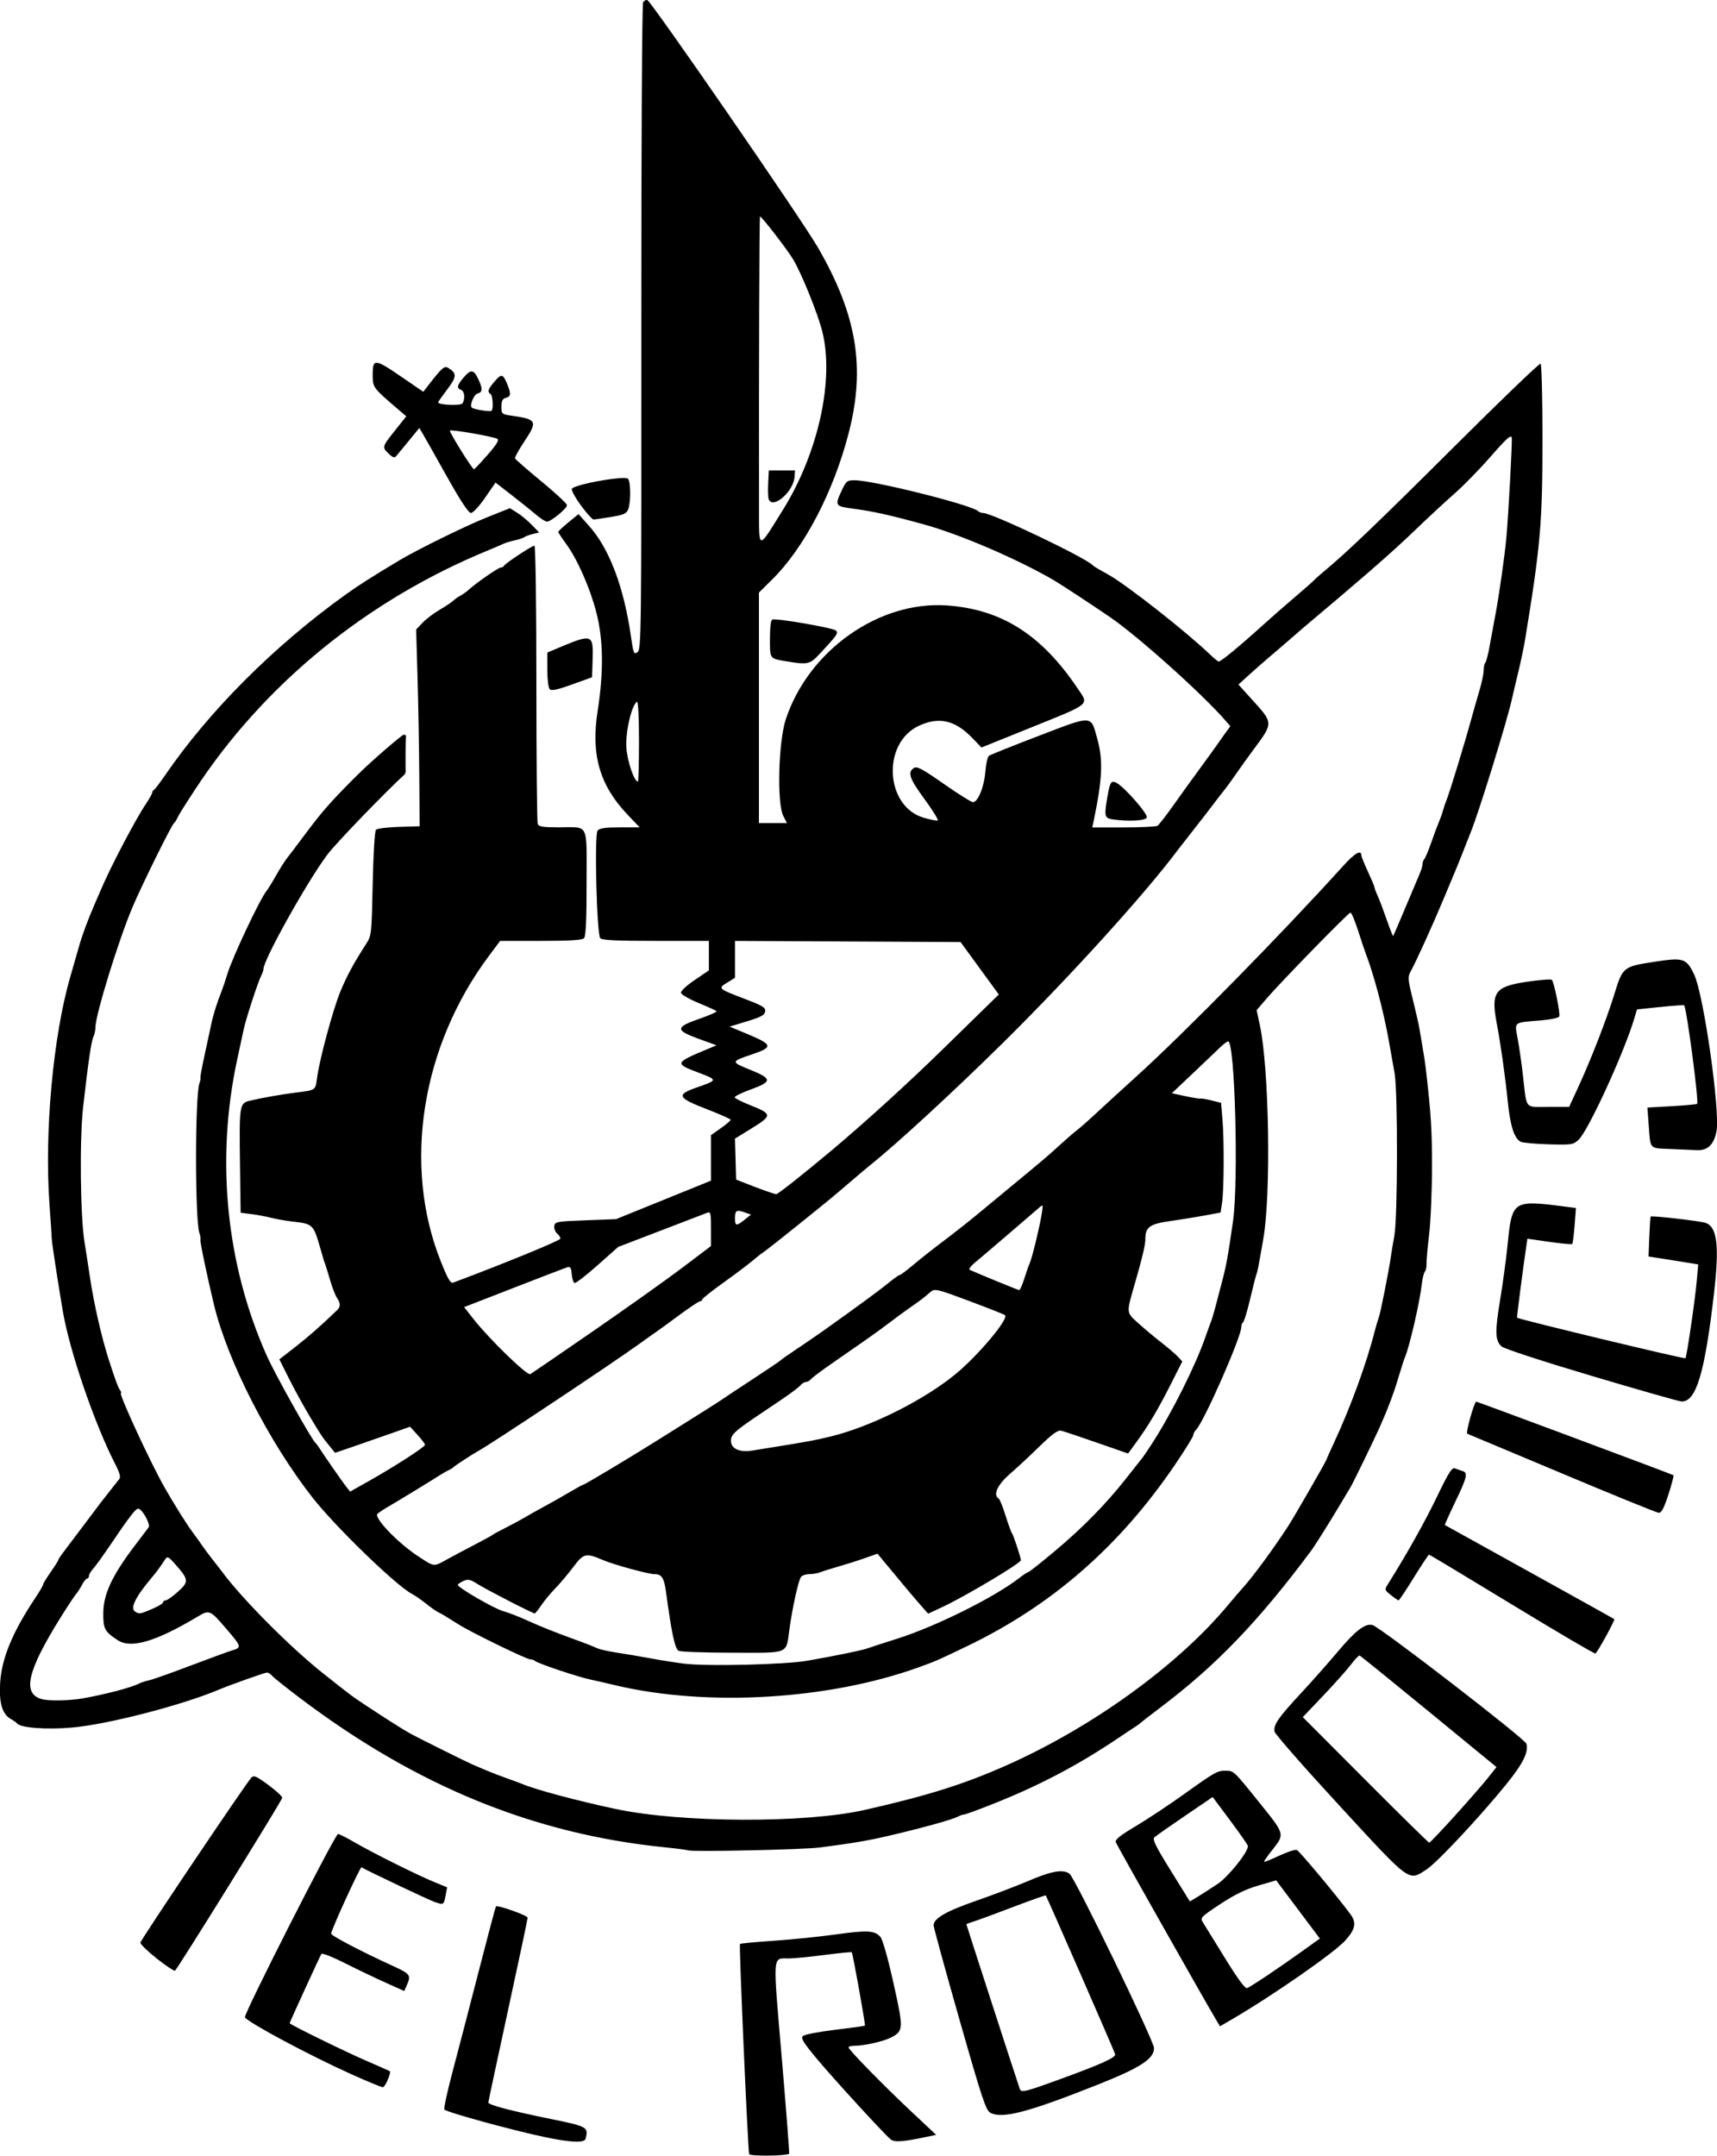 <?xml version="1.0" encoding="UTF-8"?>
<svg id="svg2" xmlns="http://www.w3.org/2000/svg" viewBox="0 0 681.5 855.29">
  <g id="g8">
    <path id="path245" d="m256.94.04c-.51-.18-1.26.21-1.68.87-.43.67-.74,57.25-.71,128.94.05,121.87-.02,127.81-1.5,128.89-1.44,1.06-1.63.62-2.61-6.17-2.86-19.82-8.59-34.93-16.68-43.96l-4.15-4.63-4.02,3.29c-2.21,1.81-4.02,3.51-4.02,3.77s1.38,2.35,3.06,4.64c4.51,6.14,9.5,17.43,12.04,27.22,2.82,10.9,2.98,23.48.51,39.42-2.67,17.19.86,29.33,11.92,40.92l4.8,5.03h-7.82c-5.88,0-8.09.32-8.9,1.29-1.32,1.59-.34,40.94,1.06,42.67.66.81,6.15,1.08,22,1.08h21.12v11.71l-5.66,3.84c-3.22,2.18-5.56,4.37-5.41,5.07.14.68,3.26,2.48,6.94,4,3.68,1.53,6.91,2.99,7.18,3.26.27.27-2.74,1.61-6.69,2.98-9.71,3.37-9.79,4.57-.52,7.95l7.19,2.62-3.47,1.45c-13.22,5.53-13.3,5.77-3.57,9.43,7.54,2.84,7.53,2.97-.55,5.76-8.54,2.95-8.03,4.16,3.68,8.67,5.24,2.02,9.53,3.93,9.53,4.25s-1.75,1.82-3.9,3.33l-3.9,2.75v18.05l-18.84,7.64-18.84,7.64-12.13.46c-11.46.44-12.14.56-12.39,2.27-.14.99.35,2.31,1.08,2.92.74.61,1.33,1.55,1.32,2.09-.02.75-22.09,9.8-42.51,17.44-1.09.41-2.14-1.38-4.96-8.46-15.19-38.12-7.72-85.29,19.2-121.27l4.37-5.85h16.12c11.38,0,16.42-.3,17.16-1.04s1.04-6.85,1.04-22c0-24.27,1.11-22.01-10.81-22.01-6.56,0-8.17-.26-8.59-1.37-.29-.75-.53-25.9-.53-55.88s-.33-54.51-.77-54.51c-.98,0-11.7,7.08-12.08,7.99-.16.37-.74.68-1.3.69-.96,0-9.8,6.15-12.86,8.93-.8.73-2.23,1.74-3.18,2.25s-2.25,1.43-2.88,2.04c-.63.61-3.03,2.21-5.33,3.54-2.3,1.33-5.34,3.64-6.75,5.12l-2.58,2.7.56,19.11c.31,10.51.62,28.07.69,39.03l.14,19.93-8.22.25c-4.52.14-8.62.64-9.1,1.12-.51.51-1.05,9.35-1.31,21.41-.43,20.25-.46,20.58-2.67,24-4.89,7.59-7.51,12.42-10.11,18.66-2.92,7.02-8.32,26.97-9.31,34.41-.66,4.99-.44,4.84-8.67,5.85-5.09.62-13.4,2.09-17.94,3.18-4.2,1-4.29,1.57-3.97,25.41l.25,19.06,4.33.54c2.38.3,5.89.96,7.8,1.46s5.8,1.18,8.66,1.51c7.95.92,8.09,1.05,10.89,10.78,1.42,4.92,1.3,4.54,1.87,6.06.27.71,1.17,3.64,2,6.5s2.05,5.97,2.69,6.91c1.48,2.17,1.48,3.5-.01,4.94-6.12,5.92-11.5,10.64-16.69,14.67l-6.17,4.79,3.87,7.73c2.13,4.25,5.87,11.05,8.3,15.1,4.7,7.81,4.62,7.7,7.85,11.68l2.09,2.58,6.81-2.33c3.74-1.28,10.44-3.61,14.88-5.18l8.07-2.85,2.97,3.24c1.63,1.78,2.97,3.56,2.97,3.94,0,.84-12.23,8.73-22.45,14.47l-7.29,4.1-1.6-2.05c-1.63-2.08-9.1-12.83-10.68-15.38-.48-.77-1.11-1.59-1.4-1.83-1.5-1.22-16.08-27.28-19.32-34.52-16.25-36.33-20.4-78.04-11.74-117.96.98-4.53,2.14-9.89,2.58-11.92.92-4.26,5.75-18.98,6.96-21.21.45-.83.82-1.94.82-2.47,0-3.65,17.31-34.64,25.36-45.39,3.52-4.7,23.71-25.51,30.79-31.94.11-.33.22-.66.29-1,0-.03.01-.07.02-.1-.04-.72-.08-1.44-.06-2.16,0-1.48,0-2.97,0-4.45,0-1.43,0-2.86.04-4.28.02-1.07.07-2.14.12-3.2-.07-.14-.15-.27-.3-.36-.15-.09-.26-.12-.43-.07-.19.04-.38.09-.57.15-5.41,4.21-14.07,11.81-20.17,17.99-8.94,9.05-11.92,12.47-18.25,20.93-3.14,4.2-6.48,8.61-7.42,9.8s-2.92,4.31-4.4,6.93c-1.48,2.62-3.16,5.35-3.74,6.06-2.71,3.36-13.55,26.33-15.61,33.08-.77,2.54-1.8,5.58-2.28,6.78-1.72,4.23-3.36,9.47-4.12,13.16-.42,2.05-1.6,7.5-2.61,12.09-1.01,4.6-1.77,8.69-1.68,9.1s-.07,1.33-.35,2.04c-1.85,4.64-1.85,55.16,0,59.78.29.71.44,1.8.34,2.4-.16.99,2.54,13.94,5.37,25.76,5.34,22.29,21.85,54.59,39.18,76.67,9.08,11.57,33.18,34.9,39.39,38.13,1.19.62,3.73,2.37,5.63,3.89s4.05,3.03,4.76,3.37c1.37.63,2.63,1.38,8.23,4.92,4.94,3.12,26.9,13.81,28.37,13.81.68,0,1.5.27,1.82.59.99.99,17.33,6.48,22.22,7.46,1.19.24,5.67,1.26,9.96,2.28,36.25,8.56,84.43,5.7,119.99-7.11,7.11-2.56,7.34-2.66,19.49-8.5,33.63-16.17,60.55-39.69,82.53-72.09,3.93-5.8,7.15-11,7.15-11.57s.51-1.55,1.14-2.18c3.09-3.11,17.92-36.81,17.92-40.71,0-.82.32-1.68.71-1.92s1.62-4.26,2.72-8.93c1.11-4.67,2.22-9.08,2.48-9.79.59-1.64.62-1.78,2.82-14.29,3.13-17.75,2.33-67.59-1.36-84.83l-1.28-5.99,3.78-4.41c5.74-6.71,32.66-34.3,33.47-34.3.39,0,1.74,3.22,3.01,7.15,1.26,3.93,2.6,7.93,2.97,8.88,3.28,8.5,7.17,23.17,9.2,34.65.76,4.29,1.8,10.14,2.32,13,1.31,7.23,1.24,57.28-.09,64.54-.57,3.1-1.19,6.8-1.38,8.23-.69,5.12-4.15,22.56-4.81,24.26-.37.95-1.07,3.29-1.56,5.2-3.31,13.03-9.61,30.29-16.23,44.48-1.63,3.5-2.96,6.49-2.96,6.64,0,.45-12.79,22.67-15.1,26.23-5.93,9.15-14.26,20.47-18.26,24.82-.95,1.04-3.49,3.99-5.63,6.57-19.98,24.02-53.98,48.6-88.22,63.78-16.76,7.43-31.14,11.95-56.03,17.59-23.62,5.36-72.82,5.17-98.89-.37-15.24-3.24-31.72-7.64-37.12-9.93-.95-.4-3.68-1.41-6.06-2.24s-6.09-2.26-8.23-3.17-4.68-1.99-5.63-2.4c-2.16-.92-20.74-10.16-24.26-12.06-2.73-1.48-9.76-5.93-17.76-11.23-5.91-3.92-5.28-3.45-16.96-12.69-13.18-10.43-32.53-29.91-40.42-40.7-.35-.48-1.91-2.49-3.47-4.45-1.55-1.96-3.41-4.44-4.12-5.51-.71-1.07-2.49-3.56-3.95-5.53-2.42-3.26-7.16-10.82-10.95-17.44-5.66-9.9-18.51-37.69-17.43-37.69.27,0,.12-.49-.33-1.08-.76-1-1.92-4.12-4.44-11.93-2.92-9.07-5.93-22.18-7.53-32.9-.68-4.53-1.64-10.76-2.15-13.86-1.69-10.48-2.01-40.89-.56-53.71,2.04-18,3.26-26.28,4.11-27.93.43-.83.78-2.52.78-3.76,0-4.85,9.21-34.66,14.7-47.59,3.81-8.96,15.48-32.59,16.48-33.35.31-.24.84-1.02,1.18-1.73.87-1.82,2.1-3.82,6.94-11.23,27.4-42.02,68.34-75.48,116.64-95.3,2.62-1.08,5.36-2.25,6.09-2.61.73-.36,2.68-.95,4.33-1.3,1.65-.35,3.39-.94,3.87-1.29.48-.36,1.99-.92,3.37-1.25l2.51-.6-2.94-3.04c-1.62-1.67-4.23-3.84-5.8-4.82l-2.87-1.78-9.26,3.7c-8.33,3.32-27.39,12.68-34.54,16.95-10.86,6.49-16.16,9.87-21.48,13.68-28.3,20.3-54.04,46.05-71.54,71.57-2.12,3.1-4.15,5.76-4.51,5.92s-.65.63-.65,1.04-1.13,2.43-2.5,4.48c-4.13,6.14-13.83,24.61-17.77,33.83-.76,1.79-1.94,4.52-2.62,6.06-2.55,5.83-4.99,12.41-6.16,16.64-.67,2.4-2.21,7.8-3.44,12-6.82,23.41-10.34,61.72-8.28,90.27.48,6.67.9,12.91.92,13.86.05,1.61,2.33,16.48,4.38,28.59,2.72,15.98,12.62,44.83,20.92,60.92,1.61,3.12,2.1,4.93,1.53,5.63-.46.57-2.21,2.78-3.89,4.93s-3.35,4.29-3.73,4.76-3.16,4.18-6.19,8.23c-3.03,4.05-6.62,8.8-7.97,10.56-1.36,1.76-2.47,3.42-2.47,3.69s-1.36,2.43-3.03,4.81-3.03,4.62-3.03,4.98-1.3,2.61-2.89,4.99c-9.26,13.86-13.58,24.29-14.14,34.21-.45,7.99.9,12.32,4.46,14.23.95.51,1.96,1.23,2.23,1.6,1.32,1.78,11.67,2.56,21.91,1.66,14.1-1.24,43.56-8.85,58.16-15.01,4.51-1.9,18.3-6.8,19.17-6.8.54,0,1.47.59,2.08,1.32s5.77,4.85,11.49,9.15c46.06,34.69,92.55,53.64,144.43,58.87,4.53.46,8.62.99,9.1,1.19,1.62.68,45.89-.28,52.41-1.14,13-1.7,18.78-2.67,26.42-4.44,13.51-3.12,26.12-6.6,28.36-7.82.83-.45,1.92-.82,2.42-.82s5.87-1.97,11.92-4.38c17.8-7.08,33.05-15.09,48.62-25.53,3.53-2.37,7.04-4.7,7.8-5.17.76-.48,1.57-1.08,1.81-1.35s3.75-2.99,7.8-6.05c22.11-16.71,38.6-33.84,59.59-61.91,1.52-2.03,7.12-10.91,10.94-17.33,2.27-3.81,4.49-7.52,4.93-8.23.88-1.41,9.17-18.47,11.38-23.39,3.3-7.37,5.77-13.89,7.54-19.93,1.05-3.57,2.25-7.28,2.66-8.23,1.77-4.06,5.9-22.01,6.67-29.02.24-2.14.78-4.33,1.2-4.85.43-.53.72-1.89.66-3.03-.06-1.14.39-6.36,1.02-11.61s1.15-17.33,1.16-26.86c.02-14.82-.4-21.35-2.56-39.85-.17-1.43-.67-4.74-1.13-7.36s-1.05-6.13-1.32-7.8-1.46-6.9-2.64-11.63c-1.91-7.67-2-8.83-.9-10.83,2.25-4.08,8.82-18.55,13.4-29.53,2.49-5.96,4.85-11.61,5.25-12.56s1.57-3.88,2.59-6.5,2.25-5.74,2.74-6.93c3.2-7.92,14.23-43.55,16.22-52.41.53-2.38,1.75-7.52,2.69-11.43.95-3.9,2.09-9.36,2.55-12.13,6.17-37.5,6.96-46.59,6.96-79.98,0-16.14-.34-29.56-.76-29.82-.42-.26-15.72,14.44-34,32.65-30.15,30.03-43.22,42.55-51.87,49.67-1.67,1.37-3.42,2.93-3.9,3.47s-3.99,3.63-7.8,6.87c-3.81,3.24-9.46,8.19-12.56,10.99-9.5,8.6-16.7,14.53-17.64,14.53-.27,0-1.82-1.27-3.45-2.82-9.64-9.21-32.82-27.42-40.25-31.62-1.05-.6-2.79-1.57-3.86-2.17s-2.14-1.3-2.38-1.56c-2.68-2.96-39.94-20.75-43.47-20.75-.68,0-1.61-.34-2.06-.76-2.71-2.5-41.68-12.24-48.96-12.24-3.13,0-3.4.23-5.41,4.55-2.54,5.48-2.31,5.79,4.71,6.71,7.79,1.02,14.84,2.58,28.04,6.22,14.32,3.94,36.89,13.62,51.55,22.1,2.59,1.5,15.42,9.92,22.53,14.79,11.09,7.6,36.7,30.56,45.72,40.99l1.92,2.22-1.95,2.68c-1.07,1.48-2.53,3.54-3.25,4.59s-3.34,4.69-5.83,8.09c-5.83,7.96-6.11,8.36-11.97,16.58-2.72,3.81-5.38,7.22-5.91,7.57-.54.35-6.58.64-13.43.65h-12.45s.59-2.8.59-2.8c3.4-16.21,3.75-23.88,1.45-32.17-2.71-9.77-1.48-9.7-23.22-1.39-10.39,3.97-19.32,7.55-19.85,7.95-.53.4-1.17,3.22-1.41,6.27-.5,6.18-3,12.24-4.99,12.1-.71-.05-5.93-3.33-11.58-7.29-8.16-5.71-10.58-7.02-11.7-6.32-2.74,1.72-1.93,4.17,4.11,12.41,3.31,4.52,5.67,8.35,5.25,8.5s-2.93-.34-5.56-1.11c-15.34-4.46-16.68-29.6-1.95-36.46,8.05-3.75,14.44-2.27,21.39,4.97l3.49,3.63,19.22-7.75c24.54-9.89,23.45-9,19.04-15.56-14.42-21.47-30.33-31.57-52.1-33.06-26.92-1.84-54.85,17.93-63.84,45.2-2.93,8.89-3.56,33.33-.98,38.34l1.45,2.82h-11.13v-91.45l5.23-5.17c12.83-12.68,24.42-34.88,30.45-58.34,6.65-25.88,3.18-46.7-12.23-73.35C318.44,87.36,258.55.61,256.94.04Zm44.7,85.87c.41-.41,10.9,13.16,13.24,17.12,3.37,5.72,9.64,21.23,11.45,28.3,4.9,19.2-1.5,48.34-15.6,71-10.11,16.24-9.44,16.34-9.47-1.43-.09-52.89.12-114.71.39-114.98Zm-151.95,58.02c-1.55-.13-1.76,1.45-1.76,4.67,0,5.22-.08,5.12,10.78,14.4l2.55,2.18-4.5,5.65c-5.17,6.5-5.2,6.62-2.43,9.22,1.68,1.58,2.25,1.73,3.03.8.53-.63,2.79-3.37,5.02-6.09l4.06-4.95,1.39,2.35c.77,1.29,5.05,8.88,9.52,16.86,5.44,9.71,8.6,14.51,9.57,14.51.81,0,3.27-2.64,5.6-6.03l4.16-6.03,6.6,5.12c3.63,2.82,7.96,6.29,9.63,7.73,1.67,1.43,3.54,2.62,4.17,2.64,1.56.05,7.96-5.2,7.96-6.53,0-.59-4.58-4.85-10.18-9.46-5.6-4.61-10.3-8.71-10.45-9.11-.15-.4,1.52-3.42,3.71-6.71,5.36-8.05,5-8.77-4.96-10.21-4.01-.58-4.12-.67-4.12-3.61,0-2.29.42-3.13,1.73-3.47,2.08-.54,2.16-1.63.42-5.78-1.6-3.82-2.24-3.89-5.11-.47-2.43,2.89-2.72,3.87-1.38,4.7.89.55,1.22,5.85.41,6.67-.51.51-7.15-.56-7.85-1.26-.95-.95.84-5.23,2.36-5.62,1.99-.52,2.03-1.88.15-5.82-1.79-3.76-2.93-3.83-5.83-.4-2.57,3.05-2.78,4.12-.94,4.82,1.4.54,1.71,3.52.56,5.34-.66,1.04-9.65.66-9.65-.41,0-.2,1.63-2.52,3.63-5.16,3.79-5.01,3.85-6.37.38-8.49-1.55-.95-2.48-.13-8.04,7.06l-1.86,2.41-8.53-5.84c-5.36-3.67-8.25-5.53-9.8-5.66Zm28.9,26.91c.55-.55,17.34,2.38,18.81,3.28.8.49-.29,2.27-3.9,6.38-2.75,3.13-5.16,5.7-5.36,5.7-.69,0-9.98-14.93-9.55-15.36Zm420.89,2.46c.32-.11.49,0,.55.3.27,1.41-1.3,30.51-2.15,39.89-.62,6.79-2.87,22.64-4.24,29.89-.77,4.05-1.86,9.97-2.43,13.15-.57,3.18-1.32,6.07-1.68,6.42s-.64,1.7-.64,3-.79,5.04-1.76,8.3c-.97,3.27-2.34,8.08-3.06,10.7-2.71,9.9-8.77,29.74-9.93,32.49-.4.95-1,2.71-1.32,3.9s-1.08,3.34-1.69,4.76c-.61,1.43-1.99,5.13-3.07,8.23-1.08,3.1-2.3,6-2.7,6.45s-.73,1.37-.73,2.04-.53,2.44-1.17,3.94c-.64,1.5-1.99,4.68-2.99,7.06-4.93,11.75-7.33,17.35-7.52,17.57-.11.13-1.26-2.79-2.55-6.5-1.29-3.71-2.9-7.97-3.59-9.47s-1.24-3-1.24-3.33-1.17-3.12-2.6-6.21c-1.43-3.09-2.6-5.96-2.6-6.37,0-2.56-2.54-1.15-7.21,4.01-24.7,27.29-62.98,66.26-82.03,83.5-5.96,5.39-13.17,11.99-16.03,14.66-2.86,2.67-6.37,5.76-7.8,6.87-1.43,1.11-4.57,3.83-6.99,6.06-4.24,3.9-6.71,6-18.04,15.33-2.91,2.4-8.8,7.27-13.09,10.83-4.29,3.56-10.92,8.8-14.73,11.65-3.81,2.85-9.13,7.04-11.81,9.31-2.69,2.27-5.16,4.13-5.51,4.13s-2.44,1.48-4.65,3.29c-3.51,2.88-12.14,9.2-25.99,19.06-2.21,1.57-6.75,4.68-10.08,6.9s-6.26,4.27-6.5,4.56-5.31,3.71-11.26,7.6c-5.96,3.89-11.22,7.38-11.7,7.75s-5.15,3.37-10.4,6.65c-5.24,3.28-12.45,7.81-16.03,10.05-10.16,6.38-28.41,17.31-28.92,17.31-.25,0-2.52,1.23-5.05,2.73s-7.12,4.11-10.22,5.79-6.8,3.76-8.23,4.62c-1.43.86-4.74,2.65-7.36,3.96s-4.96,2.59-5.2,2.83-3.36,1.95-6.93,3.8-8.52,4.48-11,5.85c-5.61,3.09-5.04,3.14-11.28-.9-7.55-4.88-16.67-14.02-16.7-16.73,0-.34,1.85-1.68,4.11-2.98,3.67-2.11,16.97-10.22,21.47-13.09.94-.6,2.29-1.35,3.01-1.67s1.49-.81,1.73-1.08c.53-.62,7.58-5.22,9.96-6.51,4.87-2.63,52.89-34.55,63.81-42.43,2.7-1.94,5.76-4.12,6.81-4.83s5.2-3.74,9.22-6.71c4.02-2.98,7.69-5.41,8.14-5.41s.82-.31.82-.68,3.8-3.4,8.45-6.71c4.65-3.32,9.81-7.2,11.48-8.63s3.66-2.99,4.43-3.47,7.01-5.38,13.86-10.9c12.63-10.17,13.86-11.18,21.95-18.13,2.5-2.14,5.48-4.65,6.62-5.56,10.62-8.48,33.65-29.71,53.08-48.92,26.27-25.97,56.15-58.92,68.81-75.91.36-.48,3.25-4.18,6.43-8.23,3.18-4.05,6.88-8.82,8.21-10.61s3.15-4.12,4.03-5.2c.88-1.08,2.94-3.91,4.57-6.29,1.63-2.38,4.7-6.67,6.83-9.53,8.02-10.81,8.03-10.51-.46-19.88l-5.45-6.02,4.34-3.95c2.39-2.17,6.19-5.51,8.45-7.41,2.26-1.91,6.35-5.41,9.07-7.8,2.72-2.38,5.91-5.11,7.07-6.06,2.32-1.9,17.86-15.1,22.02-18.72,9.46-8.22,13.9-12.25,20.79-18.87,4.29-4.12,10.68-10.02,14.2-13.11,3.52-3.09,9.96-9.69,14.29-14.67,4.44-5.1,6.7-7.42,7.65-7.75Zm-294.32,13.34l-.26,5.1c-.14,2.81-.05,5.66.21,6.34,1.58,4.13,9.83-2.99,10.26-8.86l.19-2.58h-10.4Zm-59.94,3.14c-6.39.54-18.01,2.96-18.26,4.24-.14.73,1.55,3.75,3.76,6.71,2.21,2.97,4.38,5.39,4.84,5.39s3.57-.45,6.92-1.01c5.17-.85,6.21-1.32,6.88-3.09,1.08-2.83,1-10.94-.11-12.06-.35-.35-1.9-.38-4.03-.2Zm61.36,56.02c-.63.21-.98,2.96-.98,7.65,0,8.11-.23,7.8,6.63,8.95,8.3,1.39,9.2,1.2,12.92-2.77,7.13-7.61,7.69-8.41,6.64-9.46-1.04-1.04-23.5-4.93-25.2-4.37Zm-74.78,7.59c-2.14.31-5.53,1.71-10.89,3.97l-3.68,1.56v6.79c0,3.83.42,7.21.96,7.75.71.71,3.06.21,8.88-1.89l7.92-2.86.22-6.81c.21-6.53.15-9.03-3.41-8.51Zm21.02,25.04c.48-.29.8,5.99.8,15.59,0,8.84-.19,16.08-.42,16.08-1.49,0-4.24-8.12-4.59-13.54-.4-6.12,2.08-16.81,4.21-18.13Zm188.98,31.76c-1.09.06-1.55,1.72-2.38,6.65-1.17,6.93-.96,7.77,2.06,8.23,6.27.96,13.2.6,13.7-.72.52-1.36-8.94-12.15-12.04-13.75-.54-.28-.97-.44-1.34-.42Zm-150.06,63.13l44.76.22,44.76.23,7.59,10.4,7.59,10.4-22.44,21.93c-13.57,13.26-30.8,28.93-43.57,39.64-11.62,9.74-21.67,17.68-22.33,17.65-.66-.03-4.51-1.34-8.56-2.91l-7.36-2.86-.23-8.13-.23-8.13,6.05-3.72c8.96-5.51,8.94-6.01-.32-9.68-3.04-1.21-5.67-2.53-5.83-2.94s2.62-1.8,6.2-3.1c8.78-3.17,8.77-4.32-.03-7.86-7.81-3.15-7.79-3.27.66-6.11,8.6-2.89,8.35-3.88-2.13-8.23l-6.74-2.8,6.93-2.1c5.51-1.67,6.99-2.47,7.2-3.91.23-1.55-.93-2.26-8.23-5.04-10.54-4.03-10.6-4.08-6.83-6.42l3.09-1.91v-14.6Zm371.87,7.41c-1.76.11-3.96.41-6.79.84-12.57,1.93-12.73,2.06-16.03,12.78-3.11,10.09-9.34,26.11-14.49,37.26l-3.5,7.57h-8.27c-9.57,0-8.47,1.37-10.06-12.56-.54-4.76-1.48-11.29-2.08-14.5-1.27-6.83-1.87-6.34,8.89-7.24,4.16-.34,7.38-1.02,7.61-1.6.46-1.2-2.06-13.63-2.94-14.51-.34-.34-4.71,0-9.72.73-13,1.92-14.54,4.07-12.1,16.85,1.52,7.94,3.31,20.7,4.31,30.63.97,9.68,2.56,14.65,5.11,16.01.78.42,5.78.88,11.11,1.03,9.27.25,9.78.17,11.95-1.87,3.84-3.61,18.1-34.7,22.08-48.13l1.05-3.53,9.21-.95c5.06-.53,9.34-.83,9.5-.67,1,1,5.93,38.31,5.16,39.08-.22.22-4.74.64-10.06.94l-9.67.55.51,7.02c.71,9.67.17,9.07,8.34,9.4,3.95.16,8.82.37,10.81.47,4.25.21,6.77-2.23,7.76-7.49,1.5-8-5.07-54.16-8.84-62.13-2.3-4.86-3.56-6.31-8.83-5.99Zm-176.13,32.46c2.69,0,4.17,55.75,1.9,71.47-2.02,14.04-2.65,17.46-4.33,23.82-.95,3.57-2.17,8.25-2.73,10.4s-1.32,4.68-1.71,5.63-1.38,3.68-2.2,6.06c-3.87,11.18-13.25,29.92-21.01,41.96-1.67,2.59-3.37,5.12-3.78,5.63-.41.51-3.36,4.24-6.54,8.29-8.14,10.34-17.31,19.69-28.6,29.13-5.33,4.46-9.95,8.12-10.27,8.12s-1.99,1.1-3.73,2.45c-9.83,7.62-33.05,19.17-48.21,23.97-5.72,1.81-11.18,3.59-12.13,3.94-1.98.73-12.47,2.89-23.6,4.84-8.95,1.57-40.16,2.31-49.18,1.16-3.34-.43-9.38-1.39-13.43-2.14-4.05-.75-10.08-1.77-13.4-2.27-3.32-.5-6.76-1.29-7.63-1.76-.88-.47-5.76-2.35-10.85-4.18-5.09-1.83-12.25-4.7-15.91-6.39-3.66-1.69-8.34-3.52-10.4-4.07-3.51-.94-17.99-9.32-18.02-10.44,0-.28.97-.96,2.18-1.51,1.88-.86,2.7-.68,5.74,1.24,3.52,2.22,21.79,11.61,22.6,11.61.23,0,1.4-1.46,2.61-3.25s3.7-4.81,5.56-6.71,5.08-5.72,7.16-8.49c4.12-5.46,4.91-5.64,11.74-2.74,4.51,1.91,18.09,5.62,20.55,5.61,2.76-.01,3.73,1.5,4.47,6.92,2.24,16.52,3.52,22.55,5,23.48.65.41,10.23.75,21.29.76,23.22.02,21.28.84,22.76-9.63,1.25-8.86,3.56-19.17,4.57-20.46.47-.6,1.95-1.08,3.3-1.08s3.35-.36,4.44-.79c1.09-.43,4.33-1.45,7.19-2.26,2.86-.81,7.49-2.28,10.3-3.27l5.1-1.8,2.46,2.97c7.6,9.19,11.92,14.32,14.62,17.39l3.03,3.44,5.63-2.62c9.09-4.24,31.19-17.41,31.19-18.59,0-.93-2.92-9.82-3.45-10.5-.37-.48-1.56-3.71-2.64-7.18-1.08-3.47-2.3-6.51-2.71-6.76-2.36-1.46-.57-5.43,4.37-9.73,2.81-2.44,8.15-7.4,11.86-11.03,5.05-4.93,7.21-6.49,8.54-6.18.98.23,7.36,2.35,14.17,4.73l12.4,4.32,3.24-4.44c4.85-6.64,8.61-12.97,13.7-23.04l4.58-9.06-1.83-1.95c-1.01-1.07-3.99-3.62-6.63-5.67-2.64-2.04-6.71-5.46-9.05-7.58-4.81-4.37-4.76-3.78-1.34-15.63,2.97-10.29,4.16-15.3,4.17-17.56.03-4.94,1.66-6.14,9.96-7.31,4.28-.61,10.52-1.62,13.85-2.24l6.06-1.14.59-3.85c.77-5.05.86-24.79.16-33.1l-.55-6.56-3.76-.95c-2.07-.52-4.06-.86-4.43-.75s-3.07-.33-6.01-.96l-5.34-1.16,8.36-7.91c4.6-4.35,9.47-8.98,10.82-10.29s2.77-2.38,3.15-2.38Zm121.66,64.29c-8.97-.26-9.44,3.17-10.77,16.49-.53,5.37-1.85,15.07-2.92,21.57-2.14,12.96-2.05,16.31.54,18.67.98.9,16.25,5.89,35.65,11.66,18.66,5.55,34.74,10.13,35.73,10.18,5.82.28,9.26-11.14,12.93-42.79,2.18-18.88,1.31-26.39-3.27-28.06-2-.73-21.46-2.97-21.86-2.52-.13.14-.37,3.76-.54,8.05l-.31,7.8,6.93,1.08c3.81.6,8.25,1.3,9.86,1.58l2.93.49-.59,6.65c-.65,7.32-3.91,29.68-4.47,30.57-.26.42-65.76-15.34-66.84-16.08-.16-.11,2.36-19.59,3.71-28.69l.39-2.66,8.7,1.25c4.78.69,8.88,1.06,9.1.84s.65-3.53.94-7.34l.53-6.93-4.23-.55c-5.22-.68-9.16-1.17-12.15-1.26Zm-195.35.99c.13.32-.02,1.28-.32,3.16-.88,5.4-3.8,17.4-4.74,19.49-.43.95-1.42,3.78-2.21,6.28-.79,2.5-1.69,4.51-2.01,4.47-.56-.08-17.91-7.2-19.64-8.07-.48-.24.47-1.52,2.1-2.86,2.39-1.95,17.76-15.09,25.51-21.81.78-.68,1.18-.99,1.31-.67Zm-120.28,1.97c.49.07,1.12.25,1.91.53l2.67.93-2.53,2.03c-3.27,2.62-3.83,2.56-3.83-.42,0-2.46.3-3.27,1.78-3.06Zm-12.01.62c.62.23.7,1.75.7,6.42v6.9l-11.48,8.67c-6.31,4.77-22.2,16.06-35.3,25.09-13.1,9.03-24.32,16.72-24.93,17.07-1.23.72-16.32-13.92-22.6-21.92l-3.67-4.68,19.71-7.66c10.84-4.22,20.38-7.88,21.21-8.14,1.22-.39,1.56.14,1.78,2.74.15,1.77.66,3.35,1.14,3.5s4.57-3.01,9.1-7.03l8.23-7.3,16.89-6.47c9.29-3.56,17.58-6.74,18.41-7.07.34-.14.61-.2.81-.13Zm89.12,30.82c1.5-.34,4.3.66,14.13,4.33,7.51,2.8,13.89,5.32,14.17,5.61,1.51,1.51-10.8,16.13-19.78,23.48-12.58,10.3-33.48,20.73-49.3,24.61-6.11,1.5-9.66,2.16-23.39,4.35-3.1.49-6.61,1.06-7.8,1.26-4.79.81-8.21-.56-8.49-3.39-.27-2.75,1.05-4.04,10.75-10.57,1.96-1.32,6.28-4.22,9.59-6.46,3.32-2.23,6.54-4.67,7.16-5.41s1.62-1.36,2.21-1.36,1.52-.52,2.05-1.16c.53-.64,4.18-3.39,8.12-6.1,11.05-7.62,18.21-12.66,20.58-14.47,4.33-3.29,8.66-6.47,11.71-8.59,3.2-2.22,3.96-2.8,6.99-5.4.42-.36.77-.62,1.27-.73Zm215.34,44.25c-.82,0-4.31,12.45-3.57,12.72.48.18,17.44,7.29,37.69,15.8,20.25,8.51,37.48,15.52,38.28,15.57,1.09.07,2.07-1.76,3.85-7.25,1.31-4.04,2.22-7.48,2-7.66-.39-.33-77.76-29.18-78.25-29.18Zm-8.47,26.46c-1.17-.48-2.5,1.62-7.1,11.19-4.75,9.87-12.08,22.94-19.38,34.54-1.53,2.44-1.53,2.46,1.06,4.54,1.43,1.15,2.8,2.1,3.05,2.1s2.98-4.08,6.06-9.08c3.09-5,5.81-9.07,6.05-9.05s15.05,8.93,32.92,19.8c17.87,10.87,32.76,19.61,33.09,19.43.82-.45,7.89-13.33,7.5-13.66-.17-.14-15.32-8.57-33.66-18.72-18.34-10.15-33.46-18.53-33.58-18.61-.13-.09,1.72-4.21,4.1-9.17,4.72-9.82,5.14-11.62,2.84-12.28-.83-.24-2.16-.7-2.95-1.03Zm-522.63,15.99c1.54,0,5.01,6.26,4.12,7.43-.41.54-3.06,4.05-5.9,7.8-8.53,11.27-11.98,18.68-12.08,25.92-.09,6.49.51,7.65,5.75,11.05,5.31,3.44,15.08.55,31.71-9.37,4.68-2.79,4.87-2.71,11.31,4.78,6.13,7.12,6.23,7.48,2.48,8.59-1.55.46-9.01,3.18-16.58,6.06-7.57,2.88-14.97,5.5-16.43,5.82-1.47.32-3.26.9-3.99,1.28-3.14,1.64-13.8,4.43-22.99,6.01-4.63.8-12.84.94-15.46.26-8.08-2.08-6.16-10.88,7.02-32.09,2.74-4.41,5.56-8.7,6.28-9.54s1.85-2.6,2.53-3.9,1.55-2.37,1.95-2.37.72-.46.72-1.03.73-1.83,1.63-2.82c.9-.98,3.74-4.91,6.33-8.72,8.17-12.07,10.54-15.16,11.62-15.16Zm11.35,19.39c.59-.24,1.38.43,3.14,2.42,5.61,6.33,5.71,7.13,1.37,11.06-2.1,1.9-4.3,3.47-4.9,3.49s-1.08.38-1.08.8-1.92,1.59-4.28,2.6c-4.78,2.06-5.2,2.12-6.86,1.07-2.03-1.29.09-5.67,6.37-13.16,2.38-2.84,3.13-3.85,5.69-7.73.18-.27.35-.45.55-.53Zm478.53,26.78c-2.86-.75-6.73,2.21-13.56,10.33-3.71,4.42-10.47,12.05-15.03,16.96-8.85,9.55-10.71,12.26-10.28,14.98.15.95,11.75,14.18,25.79,29.41,28.61,31.04,27.3,30.1,34.76,25.14,4.17-2.77,21.1-20.88,31.42-33.61,6.65-8.21,8.91-12.74,8.02-16.09-.53-1.96-58.08-46.33-61.13-47.13Zm-5.08,12.11c.33.1,12.68,10.1,27.46,22.22l26.86,22.03-3.49,4.39c-1.92,2.41-7.82,9.17-13.1,15-5.28,5.84-9.83,10.61-10.11,10.61s-11.68-11.21-25.34-24.91l-24.84-24.91,8.19-8.61c4.5-4.74,9.45-10.28,10.98-12.32s3.06-3.62,3.38-3.52Zm-53.28,45.68c-3.17-.02-4.28.61-16.62,9.45-5.72,4.09-14.22,9.73-18.9,12.52-6.55,3.9-8.38,5.4-7.96,6.49.48,1.27,35.46,63.14,39.63,70.11l1.7,2.85,4.03-2.34c16.79-9.76,41.56-26.97,45.88-31.89,3.85-4.38,4.31-6.94,1.86-10.25-5.43-7.34-20.25-25.08-21.28-25.48-.65-.25-3.78.76-6.95,2.25-3.18,1.49-5.89,2.59-6.03,2.44s1.26-2.18,3.11-4.52c5.18-6.57,5.27-6.22-4.96-18.93-10.34-12.84-10.16-12.67-13.49-12.69Zm-385.78,2.28c-.31.04-.56.19-.8.43-2.12,2.2-43.97,64.41-44.07,65.51-.05.6,2.83,3.41,6.4,6.24s6.86,5.04,7.3,4.92c.71-.2,41.77-66.34,42.57-68.57.17-.48-2.25-2.76-5.38-5.07-3.57-2.64-5.09-3.58-6.03-3.47Zm380.72,8.17l7,9.38c3.85,5.16,7,9.7,7,10.09,0,2.48-7.75,12.15-12.06,15.03-2.66,1.78-6.22,4.07-7.91,5.09l-3.07,1.85-7.59-12.23c-6.12-9.85-7.37-12.43-6.46-13.25.62-.56,6.07-4.39,12.11-8.49l10.98-7.47Zm-347.14,14.66c-1.17,0-37.61,71.72-36.97,72.75,1.3,2.1,25.98,15.28,42.46,22.67,6.19,2.78,11.72,5.06,12.28,5.06.92,0,3.47-5.89,2.75-6.38-.17-.12-4.2-1.9-8.97-3.96-8.82-3.81-30.76-14.56-30.76-15.07,0-.36,11.96-26.46,12.6-27.49.27-.43,4.46,1.22,9.32,3.67,4.86,2.45,12.15,5.94,16.2,7.75l7.36,3.31,1.04-2.35c1.74-3.93,1.36-4.45-5.53-7.59-12.25-5.58-24.53-12-24.53-12.82,0-1.43,11.54-26.61,12.06-26.32,3.12,1.77,26.42,12.82,28.85,13.68,3.77,1.33,3.81,1.31,4.56-2.69l.57-3.06-5.04-2.06c-6.7-2.73-24.4-11.54-31.62-15.74-3.18-1.85-6.17-3.36-6.65-3.36Zm288.03,14.88c-2.76-.42-6.95.73-13.76,3.64-4.88,2.08-14.29,5.66-20.9,7.95-11.97,4.14-16.99,7.03-16.99,9.78,0,.79,4.62,17.62,10.26,37.39,9.1,31.89,10.5,36.07,12.34,37.02,4.74,2.44,14.98-.25,42.53-11.19,16.93-6.72,22.36-10.24,22.36-14.5,0-2.84-31.38-67.58-33.52-69.16-.65-.48-1.41-.79-2.33-.93Zm84.32,3.53l8.67,11.54,8.67,11.54-7.13,5.11c-3.92,2.81-10.15,7.13-13.84,9.6-3.69,2.47-7.25,4.7-7.9,4.95-.8.31-3.68-3.59-8.81-11.94-4.2-6.82-8.15-13.22-8.79-14.22-1.1-1.72-.72-2.11,6.91-7.15,5.78-3.81,10.09-5.91,15.15-7.38l7.08-2.06Zm-91.44,5.99c.57.84,27.3,61.98,27.53,62.99.31,1.33-5.57,3.98-22.27,10.05-13.45,4.89-15.01,5.27-15.56,3.79-.54-1.43-21.23-65.19-21.23-65.42,0-.09,1.46-.63,3.25-1.2s8.84-3.16,15.67-5.77c6.83-2.61,12.51-4.61,12.62-4.45Zm-218.25,4.35c-.15.15-3.29,11.96-6.97,26.26s-8.36,32.23-10.38,39.85-3.42,14.14-3.1,14.48c1.04,1.12,27.2,8.28,40,10.96q15.42,3.22,16.05.62c1.17-4.64.79-4.86-13.92-7.86-15.75-3.21-24.69-5.57-24.69-6.51,0-.35,3.51-16.78,7.79-36.49,4.29-19.71,7.8-36.29,7.8-36.84,0-.89-11.92-5.13-12.58-4.47Zm147.54,9.98c-2.59-.13-6.48.27-12.8,1.15-6.43.9-17.5,2.02-24.58,2.5-7.09.47-13.07,1.04-13.29,1.26-.43.43,3.13,81.74,3.65,83.4.27.86,14.85.71,15.87-.16.15-.13-1.17-17.27-2.94-38.09-3.58-42.06-3.77-39.38,2.8-39.4,1.98,0,8.35-.63,14.15-1.38s10.68-1.24,10.83-1.08c.42.42,5.52,28.83,5.23,29.13-.14.14-5.46.88-11.84,1.64-6.37.76-12.11,1.87-12.74,2.45-.94.86.05,2.5,5.38,8.91,6.55,7.87,26.72,29.9,29.41,32.11,1.48,1.22,4.81,1,13.87-.91l4.19-.88-9.82-9.21c-11.13-10.44-24.91-24.51-24.95-25.49-.02-.36,1.12-.65,2.53-.65,3.61,0,11.3-1.72,14.11-3.16,5.25-2.68,5.28-3.37,1.18-21.75-2.25-10.11-4.31-17.32-5.21-18.32-1.15-1.27-2.45-1.94-5.04-2.07Z"/>
  </g>
</svg>